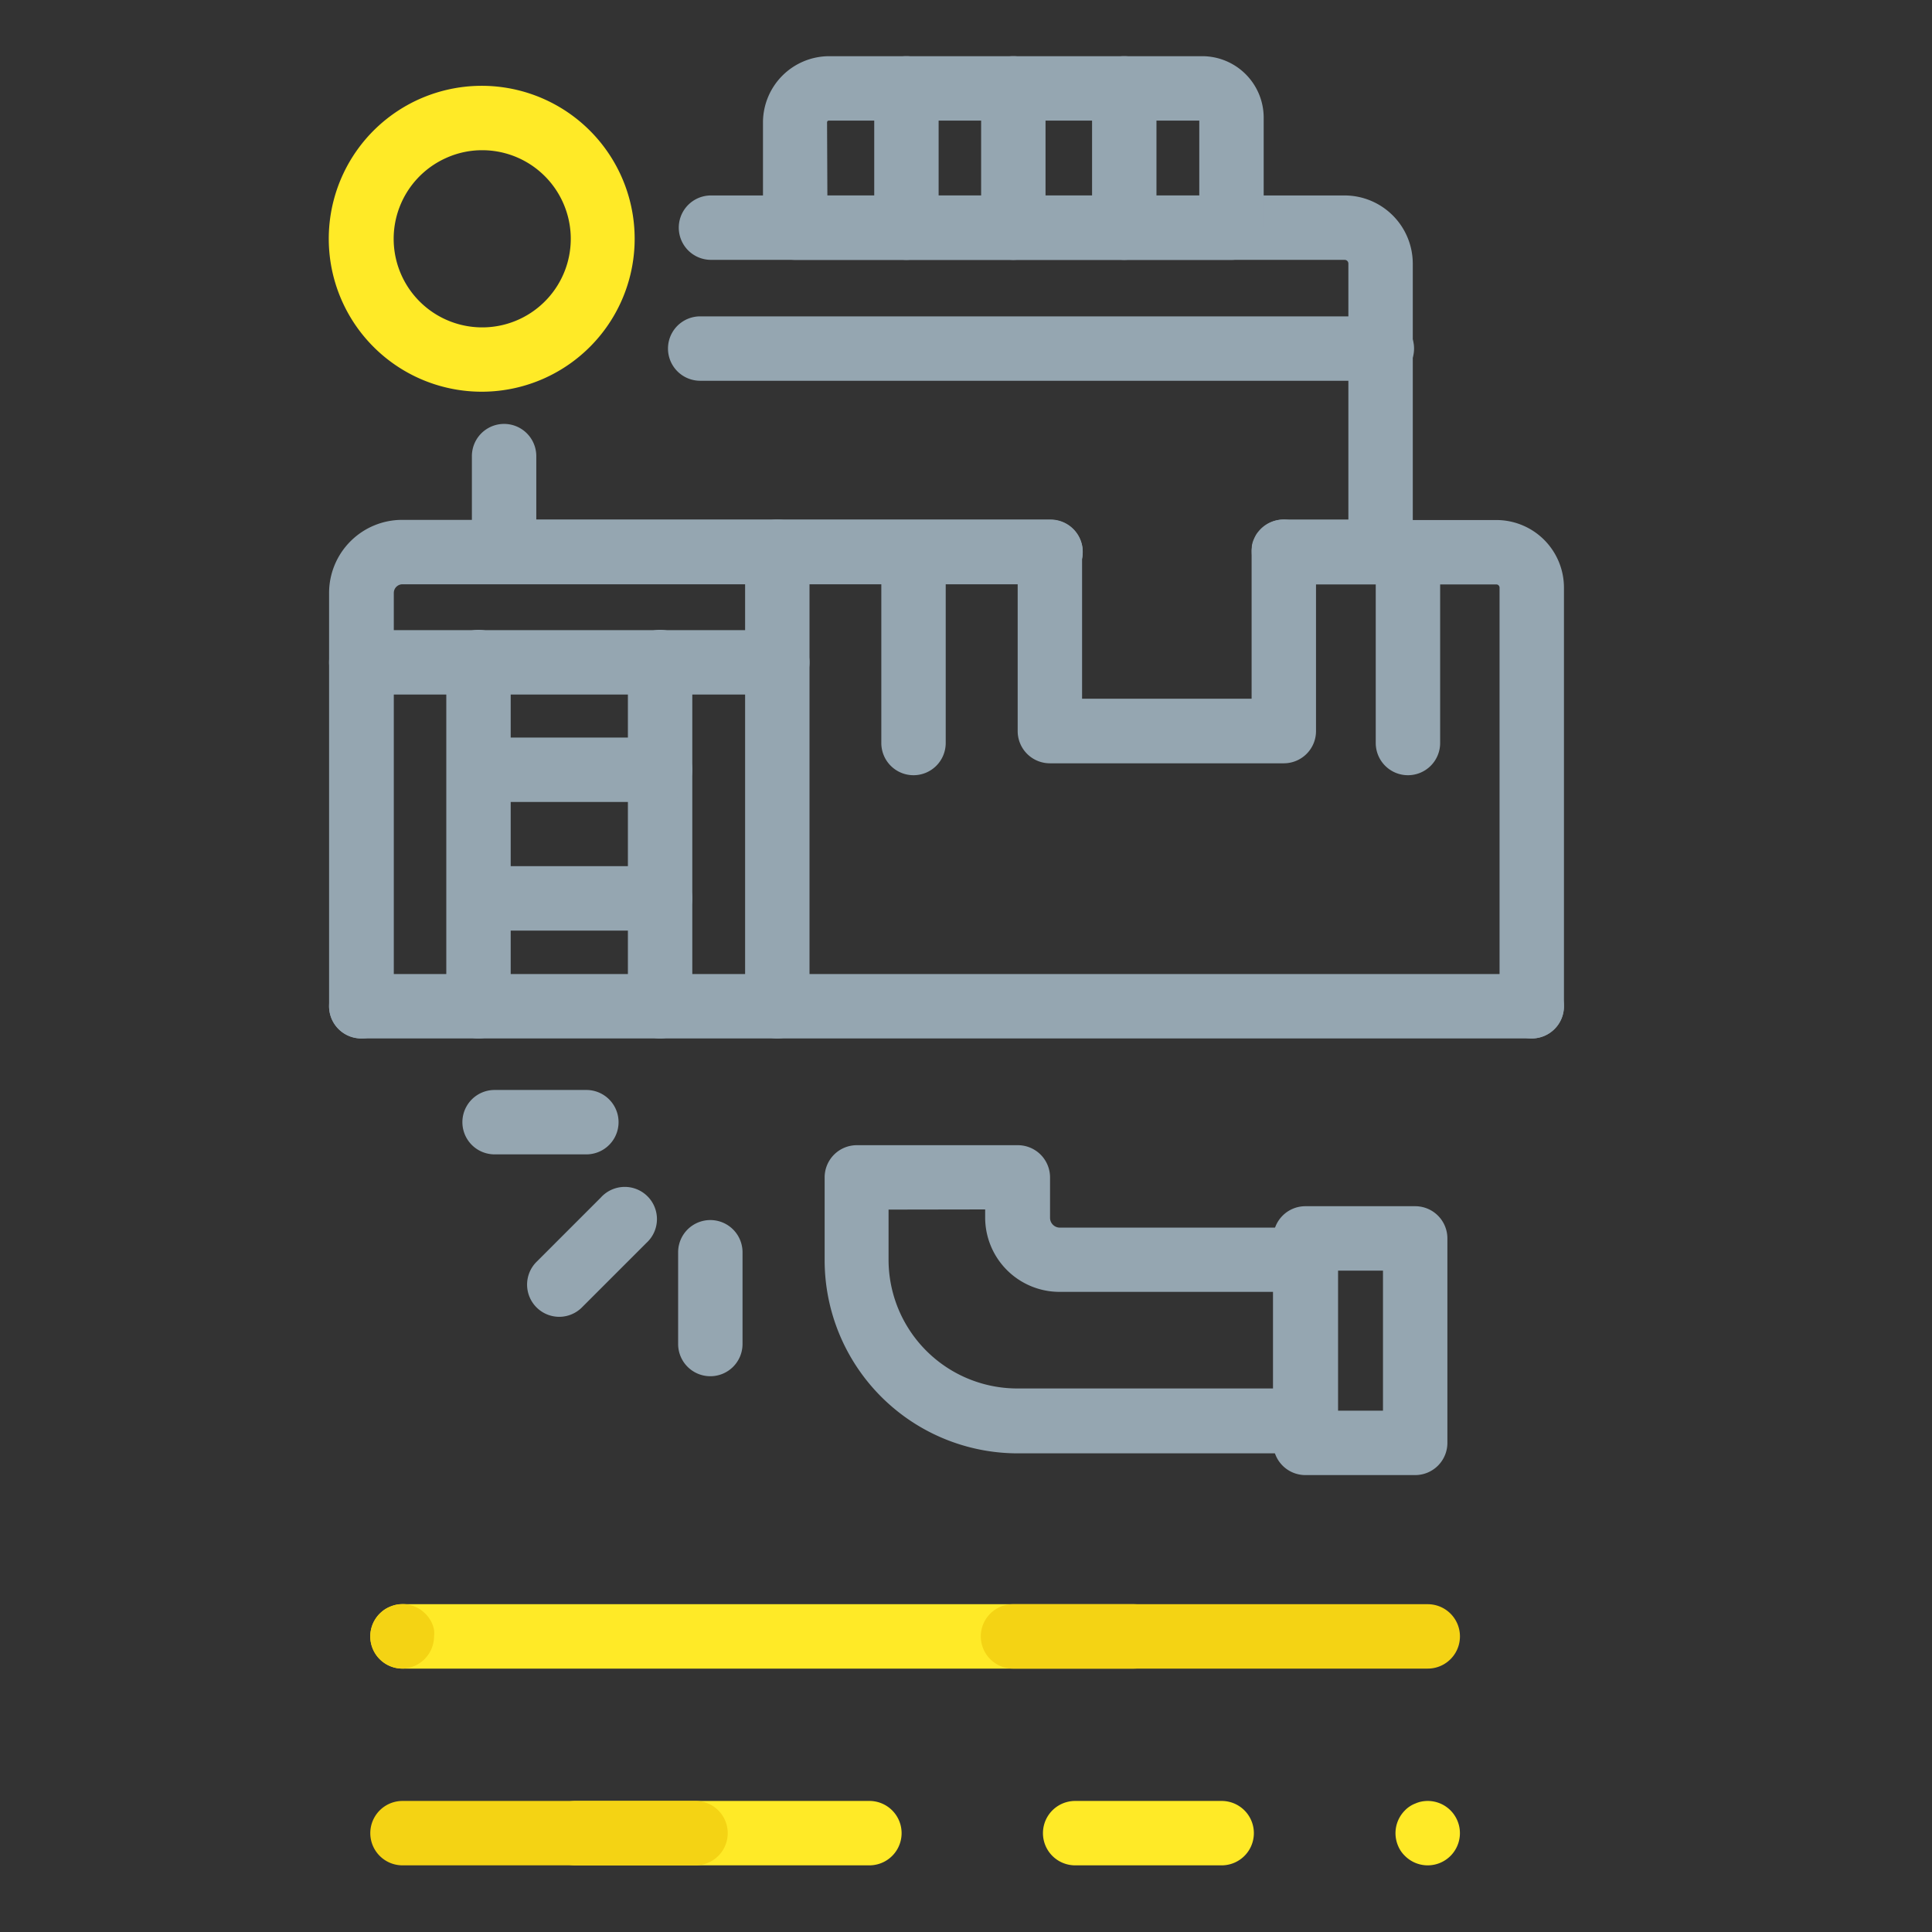 <svg xmlns="http://www.w3.org/2000/svg" width="120" height="120"><rect width="100%" height="100%" fill="#333333" stroke="none"/><g data-name="01-icon_ocenza_hitos_hitos-2"><g data-name="Capa 1"><path data-name="Rectángulo 2939" fill="none" d="M0 0h120v120H0z"/><path data-name="Trazado 7025" d="M54 115.86H35.74a2 2 0 010-4H54a2 2 0 110 4z" fill="#ffea27"/><path data-name="Trazado 7026" d="M75.88 115.86h-9.1a2 2 0 010-4h9.1a2 2 0 010 4z" fill="#ffea27"/><path data-name="Trazado 7027" d="M88.67 115.86a2 2 0 01-1.41-.59 1.85 1.85 0 01-.43-.64 2 2 0 01.43-2.18 1.73 1.73 0 01.3-.25 1.66 1.66 0 01.35-.18 1.77 1.77 0 01.37-.12 2 2 0 11.39 3.96z" fill="#ffea27"/><g data-name="Grupo 8565"><path data-name="Trazado 7028" d="M43.24 115.86H25a2 2 0 010-4h18.2a2 2 0 110 4z" fill="#f4d314"/></g><path data-name="Trazado 7029" d="M70.42 103.64H25a2 2 0 110-4h45.42a2 2 0 010 4z" fill="#ffea27"/><g data-name="Grupo 8566"><path data-name="Trazado 7030" d="M25 103.64a2 2 0 01-1.41-3.42 2.479 2.479 0 01.3-.25 1.92 1.92 0 01.35-.18 2.29 2.29 0 01.37-.12 2 2 0 01.78 0 2.778 2.778 0 01.38.12 2.211 2.211 0 01.34.18 2.48 2.48 0 01.3.25 1.73 1.73 0 01.25.3 1.7 1.7 0 01.19.35 1.73 1.73 0 01.11.37 1.81 1.81 0 010 .4 2.016 2.016 0 01-1.96 2z" fill="#f4d314"/></g><g data-name="Grupo 8567"><path data-name="Trazado 7031" d="M88.68 103.64H62.92a2 2 0 110-4h25.76a2 2 0 010 4z" fill="#f4d314"/></g><path data-name="Trazado 7032" d="M41 57.8H29.75a2 2 0 010-4H41a2 2 0 010 4z" fill="#95a6b1"/><path data-name="Trazado 7033" d="M79.76 36.27a1.981 1.981 0 01-2-2 1.72 1.72 0 010-.39 1.58 1.58 0 01.11-.37 2.31 2.31 0 01.18-.35 2.48 2.48 0 01.25-.3 2 2 0 011.81-.55 2.59 2.59 0 01.37.11 2.37 2.37 0 01.35.19 1.42 1.42 0 01.3.25 1.811 1.811 0 01.25.3 2.427 2.427 0 01.3.72 2.58 2.58 0 010 .39 2 2 0 01-1.92 2z" fill="#95a6b1"/><path data-name="Trazado 7034" d="M65.25 36.27H31.31a2 2 0 01-2-2v-5.94a2 2 0 114 0v3.94h31.94a2 2 0 010 4z" fill="#95a6b1"/><path data-name="Trazado 7035" d="M29.94 24.33a9.5 9.5 0 113.93-.86 9.5 9.5 0 01-3.93.86zm0-15a5.42 5.42 0 00-2.27.5 5.5 5.5 0 107.28 2.71 5.5 5.5 0 00-5.04-3.21z" fill="#ffea27"/><path data-name="Trazado 7036" d="M85.75 36.27h-6a2 2 0 010-4h4v-15.9a.23.23 0 00-.23-.23H44.16a2 2 0 010-4h39.36a4.24 4.24 0 014.23 4.23v17.9a2 2 0 01-2 2z" fill="#95a6b1"/><path data-name="Trazado 7037" d="M76.49 16.14h-27.1a2 2 0 01-2-2V7.6a4.12 4.12 0 014.12-4.11h23.16a3.82 3.82 0 013.82 3.82v6.83a2 2 0 01-2 2zm-25.1-4h23.1V7.49h-23a.11.11 0 00-.12.11zm23.28-4.65z" fill="#95a6b1"/><path data-name="Trazado 7038" d="M85.83 23.65H43.49a2 2 0 010-4h42.34a2 2 0 010 4z" fill="#95a6b1"/><path data-name="Trazado 7039" d="M22.44 64.5a2 2 0 01-2-2V36.83A4.54 4.54 0 0125 32.29h40.25a2 2 0 010 4H25a.54.54 0 00-.54.54V62.5a2 2 0 01-2.02 2z" fill="#95a6b1"/><path data-name="Trazado 7040" d="M95.14 64.5a2 2 0 01-2-2v-26a.2.2 0 00-.19-.2H79.76a2 2 0 010-4h13.19a4.2 4.2 0 014.19 4.2v26a2 2 0 01-2 2z" fill="#95a6b1"/><path data-name="Trazado 7041" d="M22.44 43.14a2 2 0 110-4h25.84a2 2 0 010 4z" fill="#95a6b1"/><path data-name="Línea 1775" fill="#fff" d="M41 41.12V62.5"/><path data-name="Trazado 7042" d="M41 64.5a2 2 0 01-2-2V41.12a2 2 0 114 0V62.5a2 2 0 01-2 2z" fill="#95a6b1"/><path data-name="Trazado 7043" d="M41 49.81H29.75a2 2 0 110-4H41a2 2 0 010 4z" fill="#95a6b1"/><path data-name="Trazado 7044" d="M29.72 64.5a2 2 0 01-2-2V41.12a2 2 0 014 0V62.5a2 2 0 01-2 2z" fill="#95a6b1"/><path data-name="Trazado 7045" d="M48.28 64.5a2 2 0 01-2-2V34.27a2 2 0 014 0V62.5a2 2 0 01-2 2z" fill="#95a6b1"/><path data-name="Trazado 7046" d="M79.74 47.41H65.21a2 2 0 01-2-2V34.33a2 2 0 012-2 2 2 0 012 2v9.07h10.53v-9.1a2 2 0 014 0v11.1a2 2 0 01-2 2.01z" fill="#95a6b1"/><path data-name="Trazado 7047" d="M56.3 16.14a2 2 0 01-2-2V5.49a2 2 0 114 0v8.65a2 2 0 01-2 2z" fill="#95a6b1"/><path data-name="Trazado 7048" d="M62.94 16.14a2 2 0 01-2-2V5.49a2 2 0 114 0v8.65a2 2 0 01-2 2z" fill="#95a6b1"/><path data-name="Trazado 7049" d="M69.83 16.14a2 2 0 01-2-2V5.49a2 2 0 114 0v8.65a2 2 0 01-2 2z" fill="#95a6b1"/><path data-name="Trazado 7050" d="M87.45 48.15a2 2 0 01-2-2V34.31a2 2 0 114 0v11.84a2 2 0 01-2 2z" fill="#95a6b1"/><path data-name="Trazado 7051" d="M56.74 48.15a2 2 0 01-2-2V34.31a2 2 0 114 0v11.84a2 2 0 01-2 2z" fill="#95a6b1"/><path data-name="Trazado 7052" d="M95.14 64.5h-72.7a2 2 0 110-4h72.7a2 2 0 010 4z" fill="#95a6b1"/><path data-name="Trazado 7053" d="M87.9 91.62h-6.82a2 2 0 01-2-2v-12.7a2 2 0 012-2h6.82a2 2 0 012 2v12.7a2 2 0 01-2 2zm-4.82-4h2.82v-8.7h-2.82z" fill="#95a6b1"/><path data-name="Trazado 7054" d="M81.08 90.27H63.22a12 12 0 01-12-12v-5.14a2 2 0 012-2h10a2 2 0 012 2v2.51a.61.61 0 00.61.61h15.28a2 2 0 012 2v10a2 2 0 01-2.03 2.02zM55.19 75.13v3.11a8 8 0 008 8h15.89v-6H65.79a4.62 4.62 0 01-4.6-4.61v-.51z" fill="#95a6b1"/><path data-name="Trazado 7055" d="M36.42 71.7h-5.7a2 2 0 010-4h5.7a2 2 0 010 4z" fill="#95a6b1"/><path data-name="Trazado 7056" d="M34.74 81.79a2 2 0 01-1.42-3.41l4-4a2 2 0 112.83 2.82l-4 4a2 2 0 01-1.41.59z" fill="#95a6b1"/><path data-name="Trazado 7057" d="M44.12 85.48a2 2 0 01-2-2v-5.7a2 2 0 014 0v5.7a2 2 0 01-2 2z" fill="#95a6b1"/></g></g></svg>